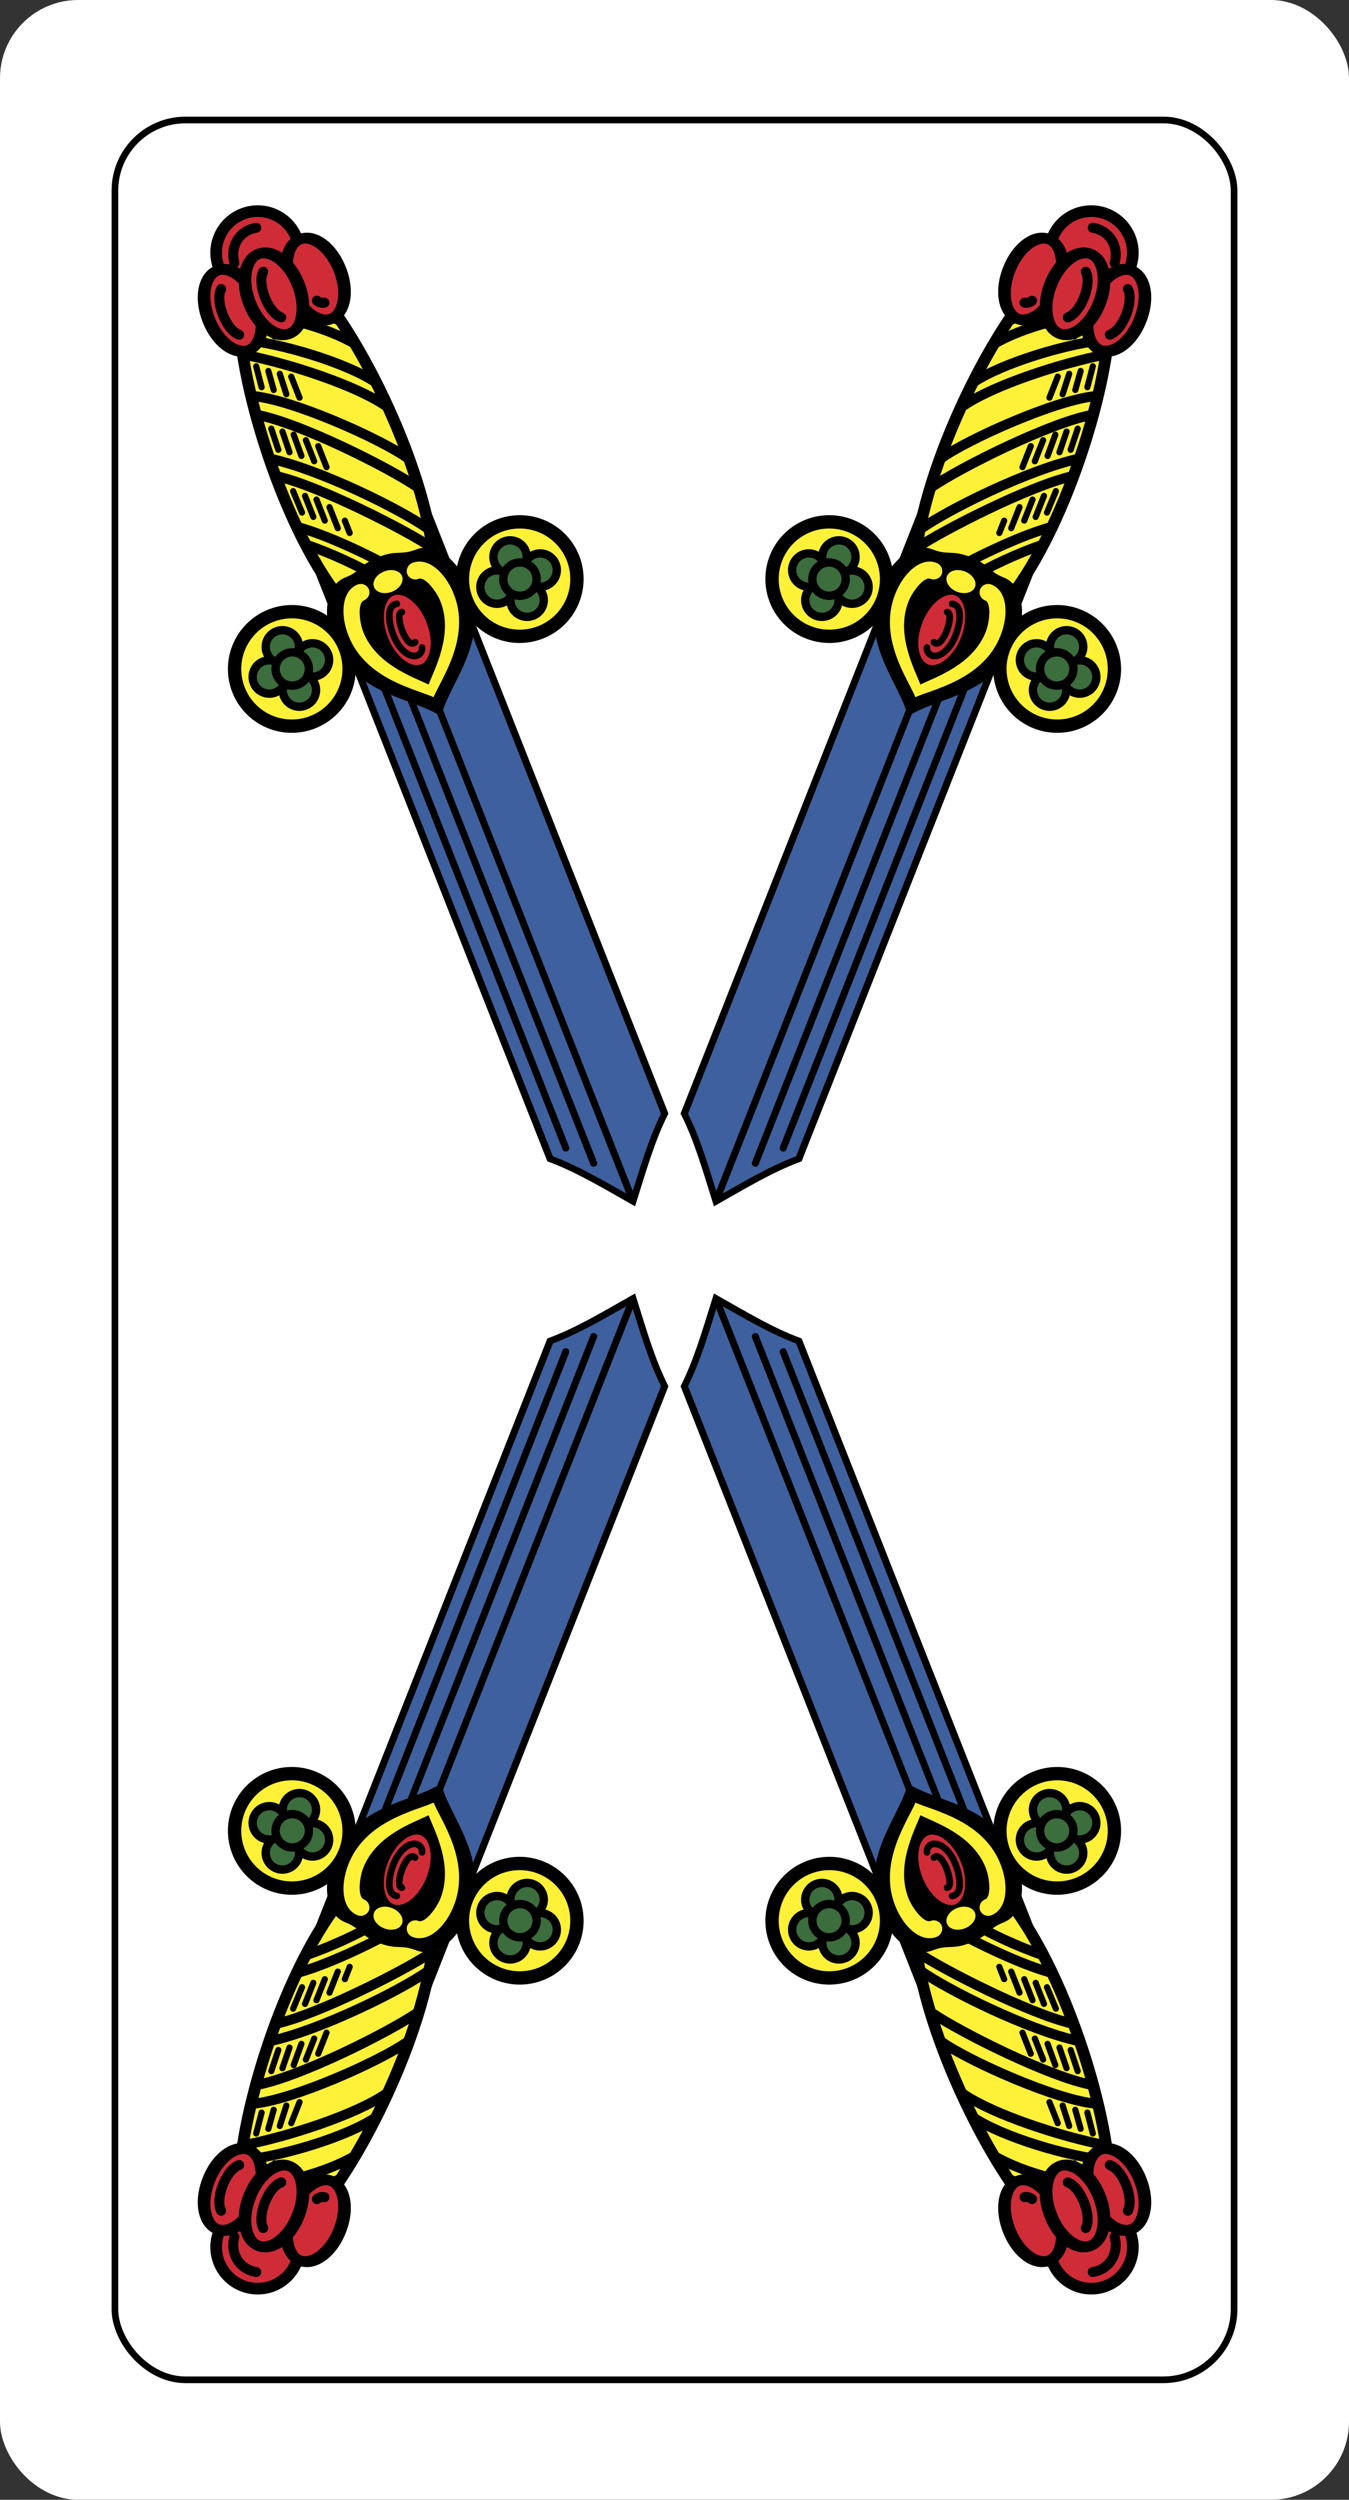 <?xml version="1.0" encoding="UTF-8" standalone="no"?>
<!-- Created with Inkscape (http://www.inkscape.org/) -->
<svg
   xmlns:dc="http://purl.org/dc/elements/1.1/"
   xmlns:cc="http://web.resource.org/cc/"
   xmlns:rdf="http://www.w3.org/1999/02/22-rdf-syntax-ns#"
   xmlns:svg="http://www.w3.org/2000/svg"
   xmlns="http://www.w3.org/2000/svg"
   xmlns:xlink="http://www.w3.org/1999/xlink"
   xmlns:sodipodi="http://sodipodi.sourceforge.net/DTD/sodipodi-0.dtd"
   xmlns:inkscape="http://www.inkscape.org/namespaces/inkscape"
   width="810"
   height="1500"
   id="svg20735"
   sodipodi:version="0.32"
   inkscape:version="0.45.1"
   version="1.0"
   sodipodi:docbase="C:\Documents and Settings\Flanker\Desktop\Temporanei\SVG\Piacentine SVG"
   sodipodi:docname="Piacentine-S4.svg"
   inkscape:output_extension="org.inkscape.output.svg.inkscape"
   inkscape:export-filename="C:\Documents and Settings\Alessandro\Documenti\Visual Studio 2005\Projects\ConsoleApplication1\ConsoleApplication1\Media\cards\carte\S3.nuovo.png"
   inkscape:export-xdpi="300"
   inkscape:export-ydpi="300">
  <rect width="100%" height="100%" fill="#333333" stroke="none"/>
  <defs
     id="defs20737" />
  <sodipodi:namedview
     id="base"
     pagecolor="#ffffff"
     bordercolor="#666666"
     borderopacity="1.0"
     inkscape:pageopacity="0.0"
     inkscape:pageshadow="2"
     inkscape:zoom="0.269"
     inkscape:cx="362.82898"
     inkscape:cy="376.54626"
     inkscape:document-units="px"
     inkscape:current-layer="layer1"
     inkscape:window-width="1280"
     inkscape:window-height="1003"
     inkscape:window-x="0"
     inkscape:window-y="0"
     inkscape:showpageshadow="true" />
  <g
     inkscape:label="Livello 1"
     inkscape:groupmode="layer"
     id="layer1"
     transform="translate(125,509.066)">
    <rect
       rx="46.912"
       ry="46.912"
       y="-509.066"
       x="-125"
       height="1500"
       width="810"
       id="rect26881"
       style="fill:#ffffff;fill-opacity:1;fill-rule:evenodd;stroke:none;stroke-width:4;stroke-linejoin:miter;stroke-miterlimit:4;stroke-dasharray:none;stroke-opacity:1" />
    <g
       id="g3284">
      <g
         id="g8035"
         transform="matrix(1.035,-0.408,0.367,0.93,1503.829,-908.746)">
        <path
           sodipodi:nodetypes="cccccc"
           id="path8037"
           d="M -1391.428,657.126 C -1402.957,672.995 -1412.813,687.314 -1424.658,699.127 L -1424.658,1097.567 L -1358.197,1097.567 L -1358.197,699.127 C -1370.043,687.314 -1379.899,672.995 -1391.428,657.126 z "
           style="fill:#3e609e;fill-opacity:1;fill-rule:evenodd;stroke:#000000;stroke-width:3.793;stroke-linecap:butt;stroke-linejoin:miter;stroke-miterlimit:4;stroke-dasharray:none;stroke-opacity:1" />
        <path
           style="fill:#3e609e;fill-opacity:1;fill-rule:evenodd;stroke:#000000;stroke-width:3.793;stroke-linecap:round;stroke-linejoin:round;stroke-miterlimit:4;stroke-dasharray:none;stroke-opacity:1"
           d="M -1391.428,659.061 L -1391.428,1098.947"
           id="path8039"
           sodipodi:nodetypes="cc" />
        <path
           style="fill:#3e609e;fill-opacity:1;fill-rule:evenodd;stroke:#000000;stroke-width:3.793;stroke-linecap:round;stroke-linejoin:round;stroke-miterlimit:4;stroke-dasharray:none;stroke-opacity:1"
           d="M -1379.171,686.881 L -1379.171,1098.019"
           id="path8041"
           sodipodi:nodetypes="cc" />
        <path
           style="fill:#3e609e;fill-opacity:1;fill-rule:evenodd;stroke:#000000;stroke-width:3.793;stroke-linecap:round;stroke-linejoin:round;stroke-miterlimit:4;stroke-dasharray:none;stroke-opacity:1"
           d="M -1368.196,701.489 L -1368.196,1098.807"
           id="path8043"
           sodipodi:nodetypes="cc" />
      </g>
      <g
         style="fill:#fef137;fill-opacity:1"
         transform="matrix(0.93,-0.367,0.367,0.93,1103.808,-322.896)"
         id="g8045">
        <path
           sodipodi:nodetypes="ccccc"
           id="path8047"
           d="M -990.727,659.575 C -1007.447,714.575 -998.972,812.865 -980.133,850.548 L -940.526,850.548 C -921.687,812.865 -913.211,714.575 -929.932,659.575 L -990.727,659.575 z "
           style="opacity:1;fill:#fef137;fill-opacity:1;stroke:#000000;stroke-width:7;stroke-linecap:round;stroke-linejoin:round;stroke-miterlimit:4;stroke-dasharray:none;stroke-opacity:1" />
        <path
           sodipodi:nodetypes="cc"
           id="path8049"
           d="M -997.937,757.222 C -985.849,775.031 -953.5,801.951 -930.108,816.873"
           style="opacity:1;fill:#fef137;fill-opacity:1;stroke:#000000;stroke-width:6;stroke-linecap:round;stroke-linejoin:round;stroke-miterlimit:4;stroke-dasharray:none;stroke-opacity:1" />
        <path
           style="opacity:1;fill:#fef137;fill-opacity:1;stroke:#000000;stroke-width:6;stroke-linecap:round;stroke-linejoin:round;stroke-miterlimit:4;stroke-dasharray:none;stroke-opacity:1"
           d="M -997.937,771.895 C -985.849,789.703 -952.538,815.661 -932.513,825.532"
           id="path8051"
           sodipodi:nodetypes="cc" />
        <path
           style="opacity:1;fill:#fef137;fill-opacity:1;stroke:#000000;stroke-width:6;stroke-linecap:round;stroke-linejoin:round;stroke-miterlimit:4;stroke-dasharray:none;stroke-opacity:1"
           d="M -995.099,797.665 C -981.347,815.315 -956.667,832.585 -937.083,840.445"
           id="path8053"
           sodipodi:nodetypes="cc" />
        <path
           sodipodi:nodetypes="cc"
           id="path8055"
           d="M -991.924,813.747 C -976.95,831.074 -955.906,842.119 -939.729,848.383"
           style="opacity:1;fill:#fef137;fill-opacity:1;stroke:#000000;stroke-width:6;stroke-linecap:round;stroke-linejoin:round;stroke-miterlimit:4;stroke-dasharray:none;stroke-opacity:1" />
        <path
           style="opacity:1;fill:#fef137;fill-opacity:1;stroke:#000000;stroke-width:6;stroke-linecap:round;stroke-linejoin:round;stroke-miterlimit:4;stroke-dasharray:none;stroke-opacity:1"
           d="M -997.937,704.547 C -985.849,722.355 -946.044,766.594 -924.576,780.073"
           id="path8057"
           sodipodi:nodetypes="cc" />
        <path
           sodipodi:nodetypes="cc"
           id="path8059"
           d="M -998.899,722.827 C -988.014,739.673 -947.006,781.506 -925.778,791.858"
           style="opacity:1;fill:#fef137;fill-opacity:1;stroke:#000000;stroke-width:6;stroke-linecap:round;stroke-linejoin:round;stroke-miterlimit:4;stroke-dasharray:none;stroke-opacity:1" />
        <path
           sodipodi:nodetypes="cc"
           id="path8061"
           d="M -992.405,667.987 C -982.001,683.149 -943.398,726.906 -921.93,741.588"
           style="opacity:1;fill:#fef137;fill-opacity:1;stroke:#000000;stroke-width:6;stroke-linecap:round;stroke-linejoin:round;stroke-miterlimit:4;stroke-dasharray:none;stroke-opacity:1" />
        <path
           style="opacity:1;fill:#fef137;fill-opacity:1;stroke:#000000;stroke-width:6;stroke-linecap:round;stroke-linejoin:round;stroke-miterlimit:4;stroke-dasharray:none;stroke-opacity:1"
           d="M -994.81,678.81 C -984.165,695.176 -947.968,735.565 -921.689,753.133"
           id="path8063"
           sodipodi:nodetypes="cc" />
        <path
           style="opacity:1;fill:#fef137;fill-opacity:1;stroke:#000000;stroke-width:6;stroke-linecap:round;stroke-linejoin:round;stroke-miterlimit:4;stroke-dasharray:none;stroke-opacity:1"
           d="M -957.568,660.584 C -948.173,673.453 -934.437,687.283 -923.614,696.609"
           id="path8065"
           sodipodi:nodetypes="cc" />
        <path
           sodipodi:nodetypes="cc"
           id="path8067"
           d="M -970.274,659.566 C -957.75,675.794 -935.88,698.823 -921.689,709.117"
           style="opacity:1;fill:#fef137;fill-opacity:1;stroke:#000000;stroke-width:6;stroke-linecap:round;stroke-linejoin:round;stroke-miterlimit:4;stroke-dasharray:none;stroke-opacity:1" />
        <path
           sodipodi:nodetypes="cs"
           id="path8069"
           d="M -951.755,780.554 C -951.755,780.554 -951.755,794.143 -951.755,794.143"
           style="opacity:1;fill:#fef137;fill-opacity:1;stroke:#000000;stroke-width:3.7;stroke-linecap:round;stroke-linejoin:round;stroke-miterlimit:4;stroke-dasharray:none;stroke-opacity:1" />
        <path
           style="opacity:1;fill:#fef137;fill-opacity:1;stroke:#000000;stroke-width:3.7;stroke-linecap:round;stroke-linejoin:round;stroke-miterlimit:4;stroke-dasharray:none;stroke-opacity:1"
           d="M -945.141,785.364 C -945.141,785.364 -945.983,798.232 -945.983,798.232"
           id="path8071"
           sodipodi:nodetypes="cs" />
        <path
           sodipodi:nodetypes="cs"
           id="path8073"
           d="M -939.007,790.536 C -939.007,790.536 -940.21,802.321 -940.21,802.321"
           style="opacity:1;fill:#fef137;fill-opacity:1;stroke:#000000;stroke-width:3.7;stroke-linecap:round;stroke-linejoin:round;stroke-miterlimit:4;stroke-dasharray:none;stroke-opacity:1" />
        <path
           style="opacity:1;fill:#fef137;fill-opacity:1;stroke:#000000;stroke-width:3.7;stroke-linecap:round;stroke-linejoin:round;stroke-miterlimit:4;stroke-dasharray:none;stroke-opacity:1"
           d="M -932.874,794.745 C -932.874,794.745 -934.437,807.613 -934.437,807.613"
           id="path8075"
           sodipodi:nodetypes="cs" />
        <path
           style="opacity:1;fill:#fef137;fill-opacity:1;stroke:#000000;stroke-width:3.7;stroke-linecap:round;stroke-linejoin:round;stroke-miterlimit:4;stroke-dasharray:none;stroke-opacity:1"
           d="M -951.515,735.816 C -951.515,735.816 -951.515,749.405 -951.515,749.405"
           id="path8077"
           sodipodi:nodetypes="cs" />
        <path
           sodipodi:nodetypes="cs"
           id="path8079"
           d="M -945.923,741.829 C -945.923,741.829 -945.923,755.418 -945.923,755.418"
           style="opacity:1;fill:#fef137;fill-opacity:1;stroke:#000000;stroke-width:3.7;stroke-linecap:round;stroke-linejoin:round;stroke-miterlimit:4;stroke-dasharray:none;stroke-opacity:1" />
        <path
           style="opacity:1;fill:#fef137;fill-opacity:1;stroke:#000000;stroke-width:3.7;stroke-linecap:round;stroke-linejoin:round;stroke-miterlimit:4;stroke-dasharray:none;stroke-opacity:1"
           d="M -939.97,747.601 C -939.97,747.601 -940.33,761.191 -940.33,761.191"
           id="path8081"
           sodipodi:nodetypes="cs" />
        <path
           sodipodi:nodetypes="cs"
           id="path8083"
           d="M -934.137,752.292 C -934.137,752.292 -934.738,765.4 -934.738,765.4"
           style="opacity:1;fill:#fef137;fill-opacity:1;stroke:#000000;stroke-width:3.7;stroke-linecap:round;stroke-linejoin:round;stroke-miterlimit:4;stroke-dasharray:none;stroke-opacity:1" />
        <path
           style="opacity:1;fill:#fef137;fill-opacity:1;stroke:#000000;stroke-width:3.7;stroke-linecap:round;stroke-linejoin:round;stroke-miterlimit:4;stroke-dasharray:none;stroke-opacity:1"
           d="M -928.424,756.14 C -928.424,756.14 -929.146,769.489 -929.146,769.489"
           id="path8085"
           sodipodi:nodetypes="cs" />
        <path
           sodipodi:nodetypes="cs"
           id="path8087"
           d="M -944.359,699.255 C -944.359,699.255 -944.359,712.845 -944.359,712.845"
           style="opacity:1;fill:#fef137;fill-opacity:1;stroke:#000000;stroke-width:3.7;stroke-linecap:round;stroke-linejoin:round;stroke-miterlimit:4;stroke-dasharray:none;stroke-opacity:1" />
        <path
           style="opacity:1;fill:#fef137;fill-opacity:1;stroke:#000000;stroke-width:3.7;stroke-linecap:round;stroke-linejoin:round;stroke-miterlimit:4;stroke-dasharray:none;stroke-opacity:1"
           d="M -938.767,706.351 C -938.767,706.351 -938.767,719.941 -938.767,719.941"
           id="path8089"
           sodipodi:nodetypes="cs" />
        <path
           sodipodi:nodetypes="cs"
           id="path8091"
           d="M -933.175,710.921 C -933.175,710.921 -933.175,724.511 -933.175,724.511"
           style="opacity:1;fill:#fef137;fill-opacity:1;stroke:#000000;stroke-width:3.7;stroke-linecap:round;stroke-linejoin:round;stroke-miterlimit:4;stroke-dasharray:none;stroke-opacity:1" />
        <path
           style="opacity:1;fill:#fef137;fill-opacity:1;stroke:#000000;stroke-width:3.7;stroke-linecap:round;stroke-linejoin:round;stroke-miterlimit:4;stroke-dasharray:none;stroke-opacity:1"
           d="M -927.823,715.852 C -927.823,715.852 -927.582,729.802 -927.582,729.802"
           id="path8093"
           sodipodi:nodetypes="cs" />
        <path
           style="opacity:1;fill:#fef137;fill-opacity:1;stroke:#000000;stroke-width:3.7;stroke-linecap:round;stroke-linejoin:round;stroke-miterlimit:4;stroke-dasharray:none;stroke-opacity:1"
           d="M -949.951,693.964 C -949.951,693.964 -949.951,701.901 -949.951,701.901"
           id="path8095"
           sodipodi:nodetypes="cs" />
        <path
           style="opacity:1;fill:#fef137;fill-opacity:1;stroke:#000000;stroke-width:3.7;stroke-linecap:round;stroke-linejoin:round;stroke-miterlimit:4;stroke-dasharray:none;stroke-opacity:1"
           d="M -951.274,820.241 C -951.274,820.241 -951.274,826.134 -951.274,826.134"
           id="path8097"
           sodipodi:nodetypes="cs" />
        <path
           sodipodi:nodetypes="cs"
           id="path8099"
           d="M -945.562,824.691 C -945.562,824.691 -945.802,830.463 -945.802,830.463"
           style="opacity:1;fill:#fef137;fill-opacity:1;stroke:#000000;stroke-width:3.7;stroke-linecap:round;stroke-linejoin:round;stroke-miterlimit:4;stroke-dasharray:none;stroke-opacity:1" />
        <path
           style="opacity:1;fill:#fef137;fill-opacity:1;stroke:#000000;stroke-width:3.7;stroke-linecap:round;stroke-linejoin:round;stroke-miterlimit:4;stroke-dasharray:none;stroke-opacity:1"
           d="M -939.729,828.058 C -939.729,828.058 -940.33,833.47 -940.33,833.47"
           id="path8101"
           sodipodi:nodetypes="cs" />
      </g>
      <g
         id="g8103"
         transform="matrix(0.93,-0.367,0.367,0.93,1107.196,-324.232)">
        <g
           id="g8105">
          <path
             sodipodi:type="arc"
             style="fill:#cf2c38;fill-opacity:1;stroke:#000000;stroke-width:2.465;stroke-linecap:round;stroke-linejoin:round;stroke-miterlimit:4;stroke-dasharray:none;stroke-opacity:1"
             id="path8107"
             sodipodi:cx="38.284519"
             sodipodi:cy="1162.5522"
             sodipodi:rx="8.7866106"
             sodipodi:ry="8.7866106"
             d="M 47.071 1162.552 A 8.787 8.787 0 1 1  29.498,1162.552 A 8.787 8.787 0 1 1  47.071 1162.552 z"
             transform="matrix(2.84,0,0,2.84,-1072.692,-2431.22)" />
          <path
             style="fill:none;fill-opacity:1;stroke:#000000;stroke-width:6;stroke-linecap:round;stroke-linejoin:round;stroke-miterlimit:4;stroke-dasharray:none;stroke-opacity:1"
             d="M -968.658,884.955 C -958.233,887.161 -949.783,880.157 -948.682,870.188"
             id="path8109"
             sodipodi:nodetypes="cc" />
        </g>
        <g
           transform="translate(-1.314,0)"
           id="g8111">
          <g
             id="g8113">
            <path
               transform="matrix(1.227,0,0,0.997,-869.173,-191.192)"
               d="M -41.841 1038.284 A 12.762 25.523 0 1 1  -67.364,1038.284 A 12.762 25.523 0 1 1  -41.841 1038.284 z"
               sodipodi:ry="25.523012"
               sodipodi:rx="12.761506"
               sodipodi:cy="1038.2845"
               sodipodi:cx="-54.602512"
               id="path8115"
               style="fill:#cf2c38;fill-opacity:1;stroke:#000000;stroke-width:6.329;stroke-linecap:round;stroke-linejoin:round;stroke-miterlimit:4;stroke-dasharray:none;stroke-opacity:1"
               sodipodi:type="arc" />
            <path
               style="fill:none;fill-opacity:1;stroke:#000000;stroke-width:6;stroke-linecap:round;stroke-linejoin:round;stroke-miterlimit:4;stroke-dasharray:none;stroke-opacity:1"
               d="M -934.213,828.991 C -927.719,834.724 -928.153,853.356 -934.213,858.474"
               id="path8117"
               sodipodi:nodetypes="cc" />
          </g>
          <g
             id="g8119">
            <path
               sodipodi:type="arc"
               style="fill:#cf2c38;fill-opacity:1;stroke:#000000;stroke-width:6.329;stroke-linecap:round;stroke-linejoin:round;stroke-miterlimit:4;stroke-dasharray:none;stroke-opacity:1"
               id="path8121"
               sodipodi:cx="-54.602512"
               sodipodi:cy="1038.2845"
               sodipodi:rx="12.761506"
               sodipodi:ry="25.523012"
               d="M -41.841 1038.284 A 12.762 25.523 0 1 1  -67.364,1038.284 A 12.762 25.523 0 1 1  -41.841 1038.284 z"
               transform="matrix(1.227,0,0,0.997,-922.161,-191.93)" />
            <path
               sodipodi:nodetypes="cc"
               id="path8123"
               d="M -988.942,828.106 C -987.25,828.334 -985.574,829.875 -985.154,830.87"
               style="fill:none;fill-opacity:1;stroke:#000000;stroke-width:6;stroke-linecap:round;stroke-linejoin:round;stroke-miterlimit:4;stroke-dasharray:none;stroke-opacity:1" />
          </g>
        </g>
        <g
           transform="translate(9.5339281e-5,0)"
           id="g8125">
          <path
             sodipodi:type="arc"
             style="fill:#cf2c38;fill-opacity:1;stroke:#000000;stroke-width:6.329;stroke-linecap:round;stroke-linejoin:round;stroke-miterlimit:4;stroke-dasharray:none;stroke-opacity:1"
             id="path8127"
             sodipodi:cx="-54.602512"
             sodipodi:cy="1038.2845"
             sodipodi:rx="12.761506"
             sodipodi:ry="25.523012"
             d="M -41.841 1038.284 A 12.762 25.523 0 1 1  -67.364,1038.284 A 12.762 25.523 0 1 1  -41.841 1038.284 z"
             transform="matrix(1.227,0,0,0.997,-896.982,-191.002)" />
          <path
             style="fill:none;fill-opacity:1;stroke:#000000;stroke-width:6;stroke-linecap:round;stroke-linejoin:round;stroke-miterlimit:4;stroke-dasharray:none;stroke-opacity:1"
             d="M -962.841,829.386 C -956.346,835.119 -956.78,853.75 -962.841,858.869"
             id="path8129"
             sodipodi:nodetypes="cc" />
        </g>
      </g>
      <path
         transform="matrix(1.477,-0.564,0.563,1.475,-5428.833,481.172)"
         d="M 3448 1404.375 A 9.5 14.125 0 1 1  3429,1404.375 A 9.5 14.125 0 1 1  3448 1404.375 z"
         sodipodi:ry="14.125"
         sodipodi:rx="9.5"
         sodipodi:cy="1404.375"
         sodipodi:cx="3438.5"
         id="path8133"
         style="fill:none;fill-opacity:1;fill-rule:nonzero;stroke:none;stroke-width:2;stroke-linecap:butt;stroke-linejoin:miter;stroke-miterlimit:4;stroke-dasharray:none;stroke-dashoffset:0;stroke-opacity:1"
         sodipodi:type="arc" />
      <path
         style="fill:#000000;fill-opacity:1;stroke:none;stroke-width:1;stroke-linecap:round;stroke-linejoin:round;stroke-miterlimit:4;stroke-dasharray:none;stroke-opacity:1"
         d="M 420.078,560.987 C 415.749,580.594 390.571,605.699 403.445,638.341 C 409.911,654.737 423.133,665.946 435.089,661.231 C 444.512,657.514 446.479,661.139 457.813,656.669 C 469.146,652.199 468.11,648.208 477.533,644.492 C 489.489,639.777 491.501,622.56 485.035,606.164 C 472.161,573.522 436.625,572.361 420.078,560.987 z "
         id="path8135" />
      <g
         id="g8137"
         transform="matrix(0.776,-0.306,0.306,0.776,185.324,241.725)">
        <path
           transform="matrix(1.121,0,0,1.04,365.068,-413.205)"
           d="M -200.298 903.251 A 17.16 29.29 0 1 1  -234.617,903.251 A 17.16 29.29 0 1 1  -200.298 903.251 z"
           sodipodi:ry="29.290197"
           sodipodi:rx="17.159914"
           sodipodi:cy="903.2514"
           sodipodi:cx="-217.45752"
           id="path8139"
           style="opacity:1;fill:#cf2c38;fill-opacity:1;stroke:#000000;stroke-width:7.77;stroke-linecap:round;stroke-linejoin:round;stroke-miterlimit:4;stroke-dasharray:none;stroke-opacity:1"
           sodipodi:type="arc" />
        <path
           sodipodi:nodetypes="cc"
           transform="translate(340.894,-376.118)"
           id="path8141"
           d="M -221.6,892.009 C -213.576,888.804 -215.01,917.255 -220.712,915.678"
           style="opacity:1;fill:none;fill-opacity:1;stroke:#000000;stroke-width:4.794;stroke-linecap:round;stroke-linejoin:round;stroke-miterlimit:4;stroke-dasharray:none;stroke-opacity:1" />
        <path
           sodipodi:nodetypes="cszc"
           transform="translate(340.894,-376.118)"
           id="path8143"
           d="M -224.854,886.683 C -224.375,884.01 -220.793,881.47 -217.171,883.151 C -212.54,885.301 -208.905,892.414 -208.905,902.149 C -208.905,911.884 -211.951,924.431 -219.529,922.524"
           style="opacity:1;fill:none;fill-opacity:1;stroke:#000000;stroke-width:4.794;stroke-linecap:round;stroke-linejoin:round;stroke-miterlimit:4;stroke-dasharray:none;stroke-opacity:1" />
      </g>
      <path
         style="fill:#fef137;fill-opacity:1;stroke:none;stroke-width:1;stroke-linecap:round;stroke-linejoin:round;stroke-miterlimit:4;stroke-dasharray:none;stroke-opacity:1"
         d="M 424.652,572.586 C 420.249,583.298 402.122,608.126 412.5,634.44 C 417.713,647.657 428.146,656.8 437.412,653.146 C 440.263,652.021 441.399,648.837 440.449,646.427 C 439.498,644.017 436.554,642.47 433.652,643.614 C 429.944,645.077 422.965,636.237 420.532,630.067 C 412.704,610.216 424.083,589.553 427.646,580.178 C 436.65,584.597 459.071,591.93 466.899,611.781 C 469.333,617.951 470.266,629.175 466.558,630.637 C 463.656,631.781 462.561,634.922 463.512,637.332 C 464.462,639.741 467.466,641.293 470.317,640.169 C 479.583,636.515 480.967,622.711 475.754,609.494 C 465.376,583.18 435.182,577.409 424.652,572.586 z M 449.608,635.864 C 444.975,637.692 442.289,641.904 443.613,645.263 C 444.938,648.622 449.767,649.843 454.4,648.016 C 459.033,646.188 461.729,642 460.404,638.641 C 459.079,635.282 454.241,634.037 449.608,635.864 z "
         id="path8145" />
      <g
         style="fill:#fef137;fill-opacity:1"
         id="g8149"
         transform="matrix(0.812,-0.32,0.32,0.812,-118.003,328.183)">
        <path
           sodipodi:type="arc"
           style="fill:#fef137;fill-opacity:1;fill-rule:nonzero;stroke:#000000;stroke-width:4.842;stroke-linecap:butt;stroke-linejoin:miter;stroke-miterlimit:4;stroke-dasharray:none;stroke-dashoffset:0;stroke-opacity:1"
           id="path8151"
           sodipodi:cx="3208.5005"
           sodipodi:cy="1406.9587"
           sodipodi:rx="20.789125"
           sodipodi:ry="20.789125"
           d="M 3229.29 1406.959 A 20.789 20.789 0 1 1  3187.711,1406.959 A 20.789 20.789 0 1 1  3229.29 1406.959 z"
           transform="matrix(1.895,2.1102361e-2,-2.1133022e-2,1.892,-5659.467,-2187.354)" />
        <path
           sodipodi:type="arc"
           style="fill:#fef137;fill-opacity:1;fill-rule:nonzero;stroke:#000000;stroke-width:4.842;stroke-linecap:butt;stroke-linejoin:miter;stroke-miterlimit:4;stroke-dasharray:none;stroke-dashoffset:0;stroke-opacity:1"
           id="path8153"
           sodipodi:cx="3208.5005"
           sodipodi:cy="1406.9587"
           sodipodi:rx="20.789125"
           sodipodi:ry="20.789125"
           d="M 3229.29 1406.959 A 20.789 20.789 0 1 1  3187.711,1406.959 A 20.789 20.789 0 1 1  3229.29 1406.959 z"
           transform="matrix(1.895,2.1102361e-2,-2.1133022e-2,1.892,-5490.989,-2187.354)" />
      </g>
      <g
         id="g8155"
         transform="matrix(0.812,-0.32,0.32,0.812,170.366,222.225)">
        <path
           id="path8157"
           d="M 39.706,507.292 C 33.377,507.222 28.183,512.285 28.112,518.605 C 28.042,524.924 33.127,530.128 39.456,530.198 C 45.785,530.269 50.979,525.174 51.05,518.855 C 51.121,512.535 46.035,507.362 39.706,507.292 z M 39.706,539.23 C 33.377,539.159 28.183,544.253 28.112,550.573 C 28.042,556.893 33.127,562.065 39.456,562.136 C 45.785,562.206 50.979,557.143 51.05,550.823 C 51.121,544.503 46.035,539.3 39.706,539.23 z "
           style="fill:#3c6d3d;fill-opacity:1;fill-rule:nonzero;stroke:#000000;stroke-width:5.732;stroke-linecap:butt;stroke-linejoin:miter;stroke-miterlimit:4;stroke-dasharray:none;stroke-dashoffset:0;stroke-opacity:1" />
        <path
           style="fill:#3c6d3d;fill-opacity:1;fill-rule:nonzero;stroke:#000000;stroke-width:5.732;stroke-linecap:butt;stroke-linejoin:miter;stroke-miterlimit:4;stroke-dasharray:none;stroke-dashoffset:0;stroke-opacity:1"
           d="M 12.159,534.589 C 12.089,540.918 17.152,546.112 23.472,546.183 C 29.792,546.253 34.995,541.168 35.066,534.839 C 35.136,528.51 30.042,523.316 23.722,523.245 C 17.402,523.175 12.23,528.26 12.159,534.589 z M 44.097,534.589 C 44.026,540.918 49.121,546.112 55.441,546.183 C 61.76,546.253 66.933,541.168 67.003,534.839 C 67.074,528.51 62.01,523.316 55.691,523.245 C 49.371,523.175 44.167,528.26 44.097,534.589 z "
           id="path8159" />
        <path
           transform="matrix(1.895,2.1102361e-2,-2.1133022e-2,1.892,-6007.42,-2193.262)"
           d="M 3212.362 1405.728 A 6.05 6.05 0 1 1  3200.262,1405.728 A 6.05 6.05 0 1 1  3212.362 1405.728 z"
           sodipodi:ry="6.0497122"
           sodipodi:rx="6.0497122"
           sodipodi:cy="1405.7278"
           sodipodi:cx="3206.3123"
           id="path8161"
           style="fill:#3c6d3d;fill-opacity:1;fill-rule:nonzero;stroke:#000000;stroke-width:3.026;stroke-linecap:butt;stroke-linejoin:miter;stroke-miterlimit:4;stroke-dasharray:none;stroke-dashoffset:0;stroke-opacity:1"
           sodipodi:type="arc" />
      </g>
      <g
         transform="matrix(0.812,-0.32,0.32,0.812,307.091,168.304)"
         id="g8163">
        <path
           style="fill:#3c6d3d;fill-opacity:1;fill-rule:nonzero;stroke:#000000;stroke-width:5.732;stroke-linecap:butt;stroke-linejoin:miter;stroke-miterlimit:4;stroke-dasharray:none;stroke-dashoffset:0;stroke-opacity:1"
           d="M 39.706,507.292 C 33.377,507.222 28.183,512.285 28.112,518.605 C 28.042,524.924 33.127,530.128 39.456,530.198 C 45.785,530.269 50.979,525.174 51.05,518.855 C 51.121,512.535 46.035,507.362 39.706,507.292 z M 39.706,539.23 C 33.377,539.159 28.183,544.253 28.112,550.573 C 28.042,556.893 33.127,562.065 39.456,562.136 C 45.785,562.206 50.979,557.143 51.05,550.823 C 51.121,544.503 46.035,539.3 39.706,539.23 z "
           id="path8165" />
        <path
           id="path8167"
           d="M 12.159,534.589 C 12.089,540.918 17.152,546.112 23.472,546.183 C 29.792,546.253 34.995,541.168 35.066,534.839 C 35.136,528.51 30.042,523.316 23.722,523.245 C 17.402,523.175 12.23,528.26 12.159,534.589 z M 44.097,534.589 C 44.026,540.918 49.121,546.112 55.441,546.183 C 61.76,546.253 66.933,541.168 67.003,534.839 C 67.074,528.51 62.01,523.316 55.691,523.245 C 49.371,523.175 44.167,528.26 44.097,534.589 z "
           style="fill:#3c6d3d;fill-opacity:1;fill-rule:nonzero;stroke:#000000;stroke-width:5.732;stroke-linecap:butt;stroke-linejoin:miter;stroke-miterlimit:4;stroke-dasharray:none;stroke-dashoffset:0;stroke-opacity:1" />
        <path
           sodipodi:type="arc"
           style="fill:#3c6d3d;fill-opacity:1;fill-rule:nonzero;stroke:#000000;stroke-width:3.026;stroke-linecap:butt;stroke-linejoin:miter;stroke-miterlimit:4;stroke-dasharray:none;stroke-dashoffset:0;stroke-opacity:1"
           id="path8169"
           sodipodi:cx="3206.3123"
           sodipodi:cy="1405.7278"
           sodipodi:rx="6.0497122"
           sodipodi:ry="6.0497122"
           d="M 3212.362 1405.728 A 6.05 6.05 0 1 1  3200.262,1405.728 A 6.05 6.05 0 1 1  3212.362 1405.728 z"
           transform="matrix(1.895,2.1102361e-2,-2.1133022e-2,1.892,-6007.42,-2193.262)" />
      </g>
    </g>
    <use
       x="0"
       y="0"
       xlink:href="#g3284"
       id="use3552"
       transform="matrix(-1,0,0,1,559.999,-1.583762e-5)"
       width="810"
       height="1500" />
    <use
       x="0"
       y="0"
       xlink:href="#g3284"
       id="use3554"
       transform="matrix(1,0,0,-1,-2.4913794e-5,481.867)"
       width="810"
       height="1500" />
    <use
       x="0"
       y="0"
       xlink:href="#g3284"
       id="use3556"
       transform="matrix(-1,0,0,-1,559.999,481.867)"
       width="810"
       height="1500" />
    <rect
       rx="42.408"
       style="fill:none;fill-opacity:1;fill-rule:evenodd;stroke:#000000;stroke-width:4;stroke-linejoin:miter;stroke-miterlimit:4;stroke-dasharray:none;stroke-opacity:1"
       id="rect26883"
       width="672"
       height="1356"
       x="-56"
       y="-437.066"
       ry="42.408" />
    <path
       sodipodi:nodetypes="cccccc"
       d="M 568.656,530.141 L 488.538,529.334 L 488.476,-303.226 L 528.922,-350.034 L 570.196,-301.251 L 568.656,530.141 z "
       style="fill:none;fill-opacity:1;fill-rule:evenodd;stroke:none;stroke-width:1px;stroke-linecap:butt;stroke-linejoin:miter;stroke-opacity:1"
       id="path2472" />
    <path
       sodipodi:nodetypes="cccccc"
       d="M -1359.021,1377.393 L -1424.155,1376.737 L -1424.206,699.885 L -1391.324,661.831 L -1357.769,701.49 L -1359.021,1377.393 z "
       style="fill:none;fill-opacity:1;fill-rule:evenodd;stroke:none;stroke-width:1px;stroke-linecap:butt;stroke-linejoin:miter;stroke-opacity:1"
       id="path4680" />
  </g>
</svg>

